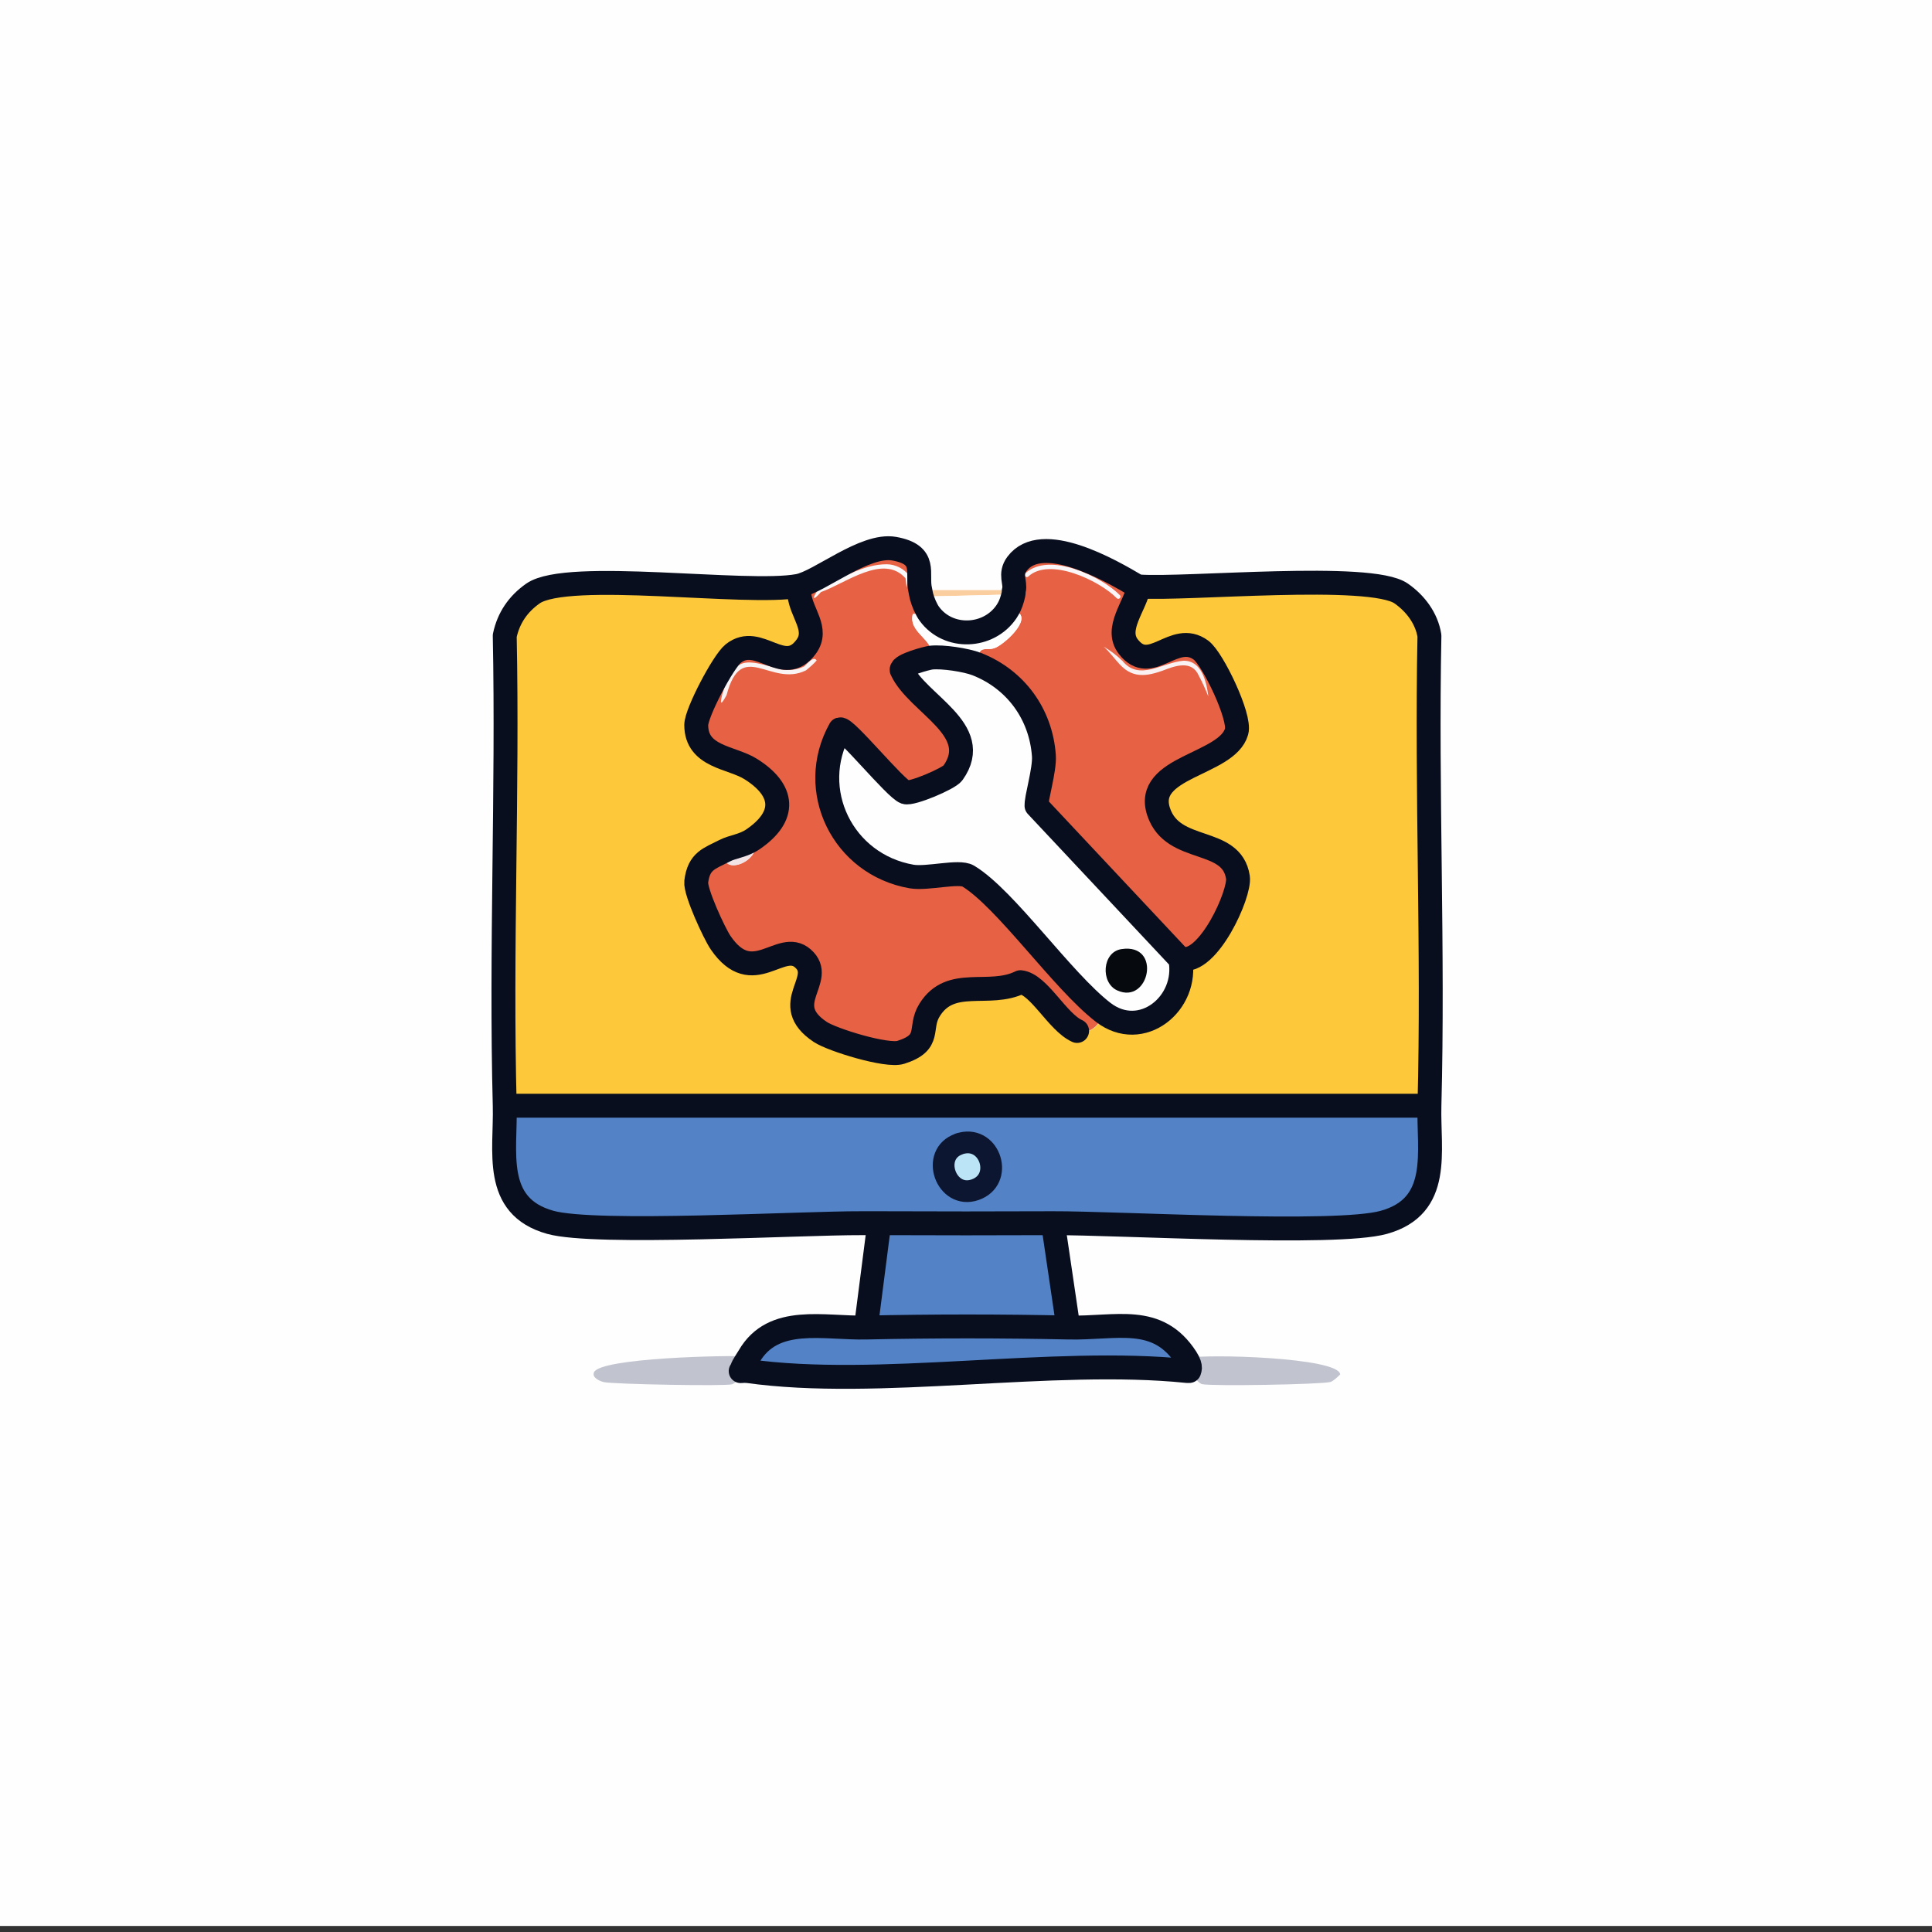 <?xml version="1.0" encoding="UTF-8"?>
<svg id="Layer_1" xmlns="http://www.w3.org/2000/svg" version="1.1" viewBox="0 0 160 160"><rect x="0" y="0" width="160" height="160" fill="#333333" stroke="none"/>
  <!-- Generator: Adobe Illustrator 29.2.1, SVG Export Plug-In . SVG Version: 2.1.0 Build 116)  -->
  <defs>
    <style>
      .st0 {
        fill: #06090d;
      }

      .st1 {
        fill: #f2e4e6;
      }

      .st2 {
        stroke: #fbf7f9;
        stroke-width: .36px;
      }

      .st2, .st3, .st4 {
        stroke-linecap: round;
        stroke-linejoin: round;
      }

      .st2, .st4 {
        fill: none;
      }

      .st5 {
        fill: #fdc83a;
      }

      .st6 {
        fill: #5383c6;
      }

      .st3 {
        fill: #bbe4f7;
        stroke: #0c1630;
        stroke-width: 1.8px;
      }

      .st4 {
        stroke: #090e1e;
        stroke-width: 1.98px;
      }

      .st7 {
        fill: #faf1f3;
      }

      .st8 {
        fill: #e76244;
      }

      .st9 {
        fill: #faf3f4;
      }

      .st10 {
        fill: #c1c4cf;
      }

      .st11 {
        fill: #fbf8f9;
      }

      .st12 {
        fill: #face9f;
      }

      .st13 {
        fill: #fefefe;
      }
    </style>
  </defs>
  <g id="Generative_Object">
    <g>
      <rect class="st13" x="-23.06" y="-.5" width="206.13" height="160"/>
      <g>
        <path class="st5" d="M66.12,48.53l.09.71c.15,1.52,1.62,2.87.57,4.31-1.87,2.57-3.91-1.13-6.05.58-.83.66-3.06,4.9-3.06,5.91,0,2.67,2.92,2.65,4.5,3.64,2.8,1.75,3.02,3.91.18,5.84-.8.54-1.65.58-2.34.94-1.26.65-2.13.83-2.34,2.56-.1.83,1.5,4.29,2.02,5.05,2.67,3.9,4.97-.31,6.81,1.3,1.98,1.74-2.07,3.75,1.44,6.09.99.66,5.53,2.06,6.67,1.69,2.62-.83,1.44-1.99,2.38-3.5,1.75-2.83,4.91-1.02,7.53-2.31,1.53.16,3.05,3.3,4.69,4.04.9.4,2.01-.47,2.16-1.55,3.18,2.46,7.09-.73,6.4-4.4l.09-.04c2.19.54,4.88-5.37,4.67-6.73-.51-3.41-5.37-1.91-6.56-5.41-1.29-3.79,5.67-3.88,6.45-6.67.33-1.19-1.97-6.02-2.95-6.74-2.23-1.63-4.15,2.13-6.02-.29-1.14-1.48.55-3.34.86-4.89l.02-.08c3.89.28,19.17-1.2,21.71.58,1.19.83,2.11,2.06,2.34,3.5-.26,12.96.34,25.97,0,38.93h-.72s-75.14-.01-75.14-.01h-.72c-.34-12.95.26-25.96,0-38.92.31-1.47,1.1-2.63,2.34-3.5,2.87-2,17.72.17,21.97-.63Z"/>
        <path class="st10" d="M62.04,112.33c-.18.3-.51.76-.6,1.05-.02.06-.06.12-.1.18.12.02.25-.02.36,0,.06.01.12,0,.18,0-.06,0-.12.01-.18,0-.13.31-.79,1-1.07,1.08-.55.17-9.8,0-10.63-.18-.26-.06-1.01-.35-.81-.81.52-1.21,11.16-1.43,12.85-1.32Z"/>
        <path class="st10" d="M98.3,113.55h.18s.27-.26-.26-1.08c1.63-.37,12.64-.06,12.77,1.35-.18.19-.59.57-.81.63-.84.21-9.8.36-10.63.18-.29-.06-.92-.84-1.06-1.08h-.18Z"/>
        <g>
          <path class="st6" d="M118.38,91.58c-.1,3.74,1.04,8.31-3.78,9.65-3.99,1.11-21.93.05-27.41.07l.12.73,1.06,7.2.11.73c3.98.09,7.36-1.16,9.75,2.52.53.83.23,1.03.26,1.08h-.18c-11.18-1.15-25.61,1.53-36.42,0-.06,0-.12.01-.18,0-.12-.02-.25.02-.36,0,.04-.06.08-.12.1-.18.09-.29.42-.74.6-1.05,2.01-3.45,6.17-2.3,9.71-2.38l.05-.73.91-7.02.1-.91c-.49,0-.97,0-1.46,0-5.14-.02-22.02.97-25.77-.07-4.82-1.34-3.68-5.91-3.78-9.65h.72s75.14-.01,75.14-.01h.72Z"/>
          <path class="st3" d="M79.43,94.73c.07-.02.14-.05.22-.06,2.38-.57,3.5,3.03,1.1,3.86s-3.75-2.96-1.32-3.79Z"/>
        </g>
        <g>
          <path class="st8" d="M76.22,48.87c.04.18.06.36.11.54.12.45.38,1.07.65,1.44h-1.39c-.4,1.61,1.88,2.1,1.53,3.6-.37.04-2.5.62-2.45,1.02,1.28,2.82,6.81,4.93,4.25,8.53-.34.48-3.43,1.78-3.94,1.6-.84-.3-4.93-5.35-5.41-5.21-2.8,5.02.21,11.2,5.93,12.19,1.3.22,3.92-.5,4.68-.04,3.11,1.88,7.76,8.64,11.17,11.28-.15,1.08-1.26,1.95-2.16,1.55-1.64-.73-3.16-3.87-4.69-4.04-2.62,1.29-5.78-.52-7.53,2.31-.93,1.51.24,2.66-2.38,3.5-1.14.36-5.68-1.03-6.67-1.69-3.51-2.34.54-4.35-1.44-6.09-1.84-1.61-4.14,2.61-6.81-1.3-.51-.75-2.12-4.22-2.02-5.05.21-1.73,1.08-1.91,2.34-2.56-.47,2.43,3.48.68,2.34-.94,2.84-1.92,2.62-4.09-.18-5.84-1.58-.99-4.5-.97-4.5-3.64,0-1.01,2.24-5.25,3.06-5.91,2.15-1.71,4.19,2,6.05-.58,1.04-1.44-.42-2.79-.57-4.31l-.09-.71c1.76-.33,5.5-3.51,7.94-3.08,2.81.5,1.83,2.06,2.16,3.42Z"/>
          <path class="st8" d="M94.3,48.66c-.31,1.56-2,3.42-.86,4.89,1.87,2.42,3.78-1.35,6.02.29.98.72,3.29,5.55,2.95,6.74-.78,2.79-7.74,2.88-6.45,6.67,1.19,3.5,6.05,1.99,6.56,5.41.2,1.36-2.48,7.27-4.67,6.73l-.09.04-11.91-12.7h0c-.09-.48.69-2.99.6-4.16-.25-3.43-2.33-6.3-5.55-7.57.19-1.91.74-.88,1.71-1.44,1.11-.64,3.33-2.91.85-3.06-.04.06-.07.12-.11.18.04-.06.07-.12.11-.18.24-.39.37-.82.47-1.26.03-.14.01-.27.04-.36.16-.62-.39-1.3.25-2.16,2.05-2.75,7.74.53,9.93,1.83l.16.12Z"/>
          <path class="st1" d="M62.34,69.52c1.14,1.62-2.82,3.37-2.34.94.69-.36,1.54-.39,2.34-.94Z"/>
          <g>
            <path class="st12" d="M83.96,48.87c-.02.09,0,.22-.04.36l-7.6.18c-.05-.18-.06-.36-.11-.54h7.75Z"/>
            <path class="st13" d="M83.93,49.23c-.1.44-.23.87-.47,1.26-.04.06-.07.12-.11.18.04-.06.07-.12.11-.18,2.48.15.26,2.42-.85,3.06-.98.57-1.52-.46-1.71,1.44,3.22,1.26,5.3,4.14,5.55,7.57.09,1.17-.7,3.68-.6,4.16h0l11.91,12.7.09-.04-.09.04c.69,3.67-3.23,6.86-6.4,4.4-3.41-2.64-8.06-9.4-11.17-11.28-.77-.46-3.38.26-4.68.04-5.72-.99-8.72-7.17-5.93-12.19.48-.14,4.57,4.91,5.41,5.21.51.18,3.6-1.12,3.94-1.6,2.56-3.6-2.97-5.72-4.25-8.53-.05-.39,2.08-.98,2.45-1.02.35-1.51-1.93-1.99-1.53-3.6h1.39c-.27-.37-.53-.99-.65-1.44l7.6-.18Z"/>
            <path class="st0" d="M92.88,78.6c3.37-.51,2.31,4.64-.36,3.42-1.39-.63-1.26-3.18.36-3.42Z"/>
          </g>
        </g>
      </g>
    </g>
    <g>
      <path class="st7" d="M92.93,54.7c1.39,1.76,3.34.16,5.07.02,1.52-.04,1.92,1.75,2.07,2.96-.26-.65-.52-1.22-.78-1.7-.58-1.35-1.96-.85-3.03-.43-.59.2-1.23.4-1.9.34-1.45-.14-1.92-1.41-2.96-2.34.53.31,1.09.73,1.53,1.16h0Z"/>
      <path class="st2" d="M92.61,49.41c-1.49-1.51-5.72-3.52-7.57-1.8"/>
      <path class="st4" d="M94.3,48.66c-.31,1.56-2,3.42-.86,4.89,1.87,2.42,3.78-1.35,6.02.29.98.72,3.29,5.55,2.95,6.74-.78,2.79-7.74,2.88-6.45,6.67,1.19,3.5,6.05,1.99,6.56,5.41.2,1.36-2.48,7.27-4.67,6.73"/>
      <path class="st11" d="M74.99,47.89c-1.83-2.07-4.97.43-7,1.14-.81.93-.7.4-.13-.34,1.79-.72,3.55-1.97,5.59-1.96.69.01,1.42.35,1.83.94-.05.25-.15.74-.2.99-.02-.27-.11-.92-.09-.78h0Z"/>
      <path class="st9" d="M66.74,55.52c-2.93,1.44-5.32-2.68-6.57,2.05-.58,1.07-.51.56-.35-.1,1.03-3.32,2.03-2.81,4.86-2.03.65.11,1.31.03,1.9-.24.23-.17.8-.94,1.05-.5-.22.26-.6.59-.9.83h0Z"/>
      <path class="st4" d="M61.34,113.55c.04-.06.08-.12.1-.18.09-.29.42-.74.6-1.05,2.01-3.45,6.17-2.3,9.71-2.38,5.54-.12,11.19-.12,16.73,0,3.98.09,7.36-1.16,9.75,2.52.53.83.23,1.03.26,1.08h-.18c-11.18-1.15-25.61,1.53-36.42,0-.06,0-.12.01-.18,0-.12-.02-.25.02-.36,0Z"/>
      <line class="st4" x1="87.31" y1="102.03" x2="88.37" y2="109.22"/>
      <line class="st4" x1="72.7" y1="102.21" x2="71.8" y2="109.22"/>
      <path class="st4" d="M71.35,101.3c-5.14-.02-22.02.97-25.77-.07-4.82-1.34-3.68-5.91-3.78-9.65-.34-12.96.26-25.97,0-38.93.31-1.47,1.1-2.63,2.34-3.5,2.87-2,17.72.17,21.97-.63,1.76-.33,5.5-3.51,7.94-3.08,2.81.5,1.83,2.06,2.16,3.42.04.18.06.36.11.54.12.45.38,1.07.65,1.44,1.57,2.14,4.9,2,6.38-.18.04-.06.07-.12.11-.18.24-.39.37-.82.47-1.26.03-.14.01-.27.04-.36.16-.62-.39-1.3.25-2.16,2.05-2.75,7.74.53,9.93,1.83l.18.04c3.89.28,19.17-1.2,21.71.58,1.19.83,2.11,2.06,2.34,3.5-.26,12.96.34,25.97,0,38.93-.1,3.74,1.04,8.31-3.78,9.65-3.99,1.11-21.93.05-27.41.07-4.79.02-9.59.02-14.38,0-.49,0-.97,0-1.46,0Z"/>
      <path class="st4" d="M85.85,66.73c-.09-.48.69-2.99.6-4.16-.25-3.43-2.33-6.3-5.55-7.57-.9-.35-2.85-.64-3.78-.54-.37.04-2.5.62-2.45,1.02,1.28,2.82,6.81,4.93,4.25,8.53-.34.48-3.43,1.78-3.94,1.6-.84-.3-4.93-5.35-5.41-5.21-2.8,5.02.21,11.2,5.93,12.19,1.3.22,3.92-.5,4.68-.04,3.11,1.88,7.76,8.64,11.17,11.28,3.18,2.46,7.09-.73,6.4-4.4l-11.91-12.7h0Z"/>
      <path class="st4" d="M66.2,49.24c.15,1.52,1.62,2.87.57,4.31-1.87,2.57-3.91-1.13-6.05.58-.83.66-3.06,4.9-3.06,5.91,0,2.67,2.92,2.65,4.5,3.64,2.8,1.75,3.02,3.91.18,5.84-.8.54-1.65.58-2.34.94-1.26.65-2.13.83-2.34,2.56-.1.83,1.5,4.29,2.02,5.05,2.67,3.9,4.97-.31,6.81,1.3,1.98,1.74-2.07,3.75,1.44,6.09.99.66,5.53,2.06,6.67,1.69,2.62-.83,1.44-1.99,2.38-3.5,1.75-2.83,4.91-1.02,7.53-2.31,1.53.16,3.05,3.3,4.69,4.04"/>
      <line class="st4" x1="42.52" y1="91.57" x2="117.66" y2="91.57"/>
    </g>
  </g>
</svg>